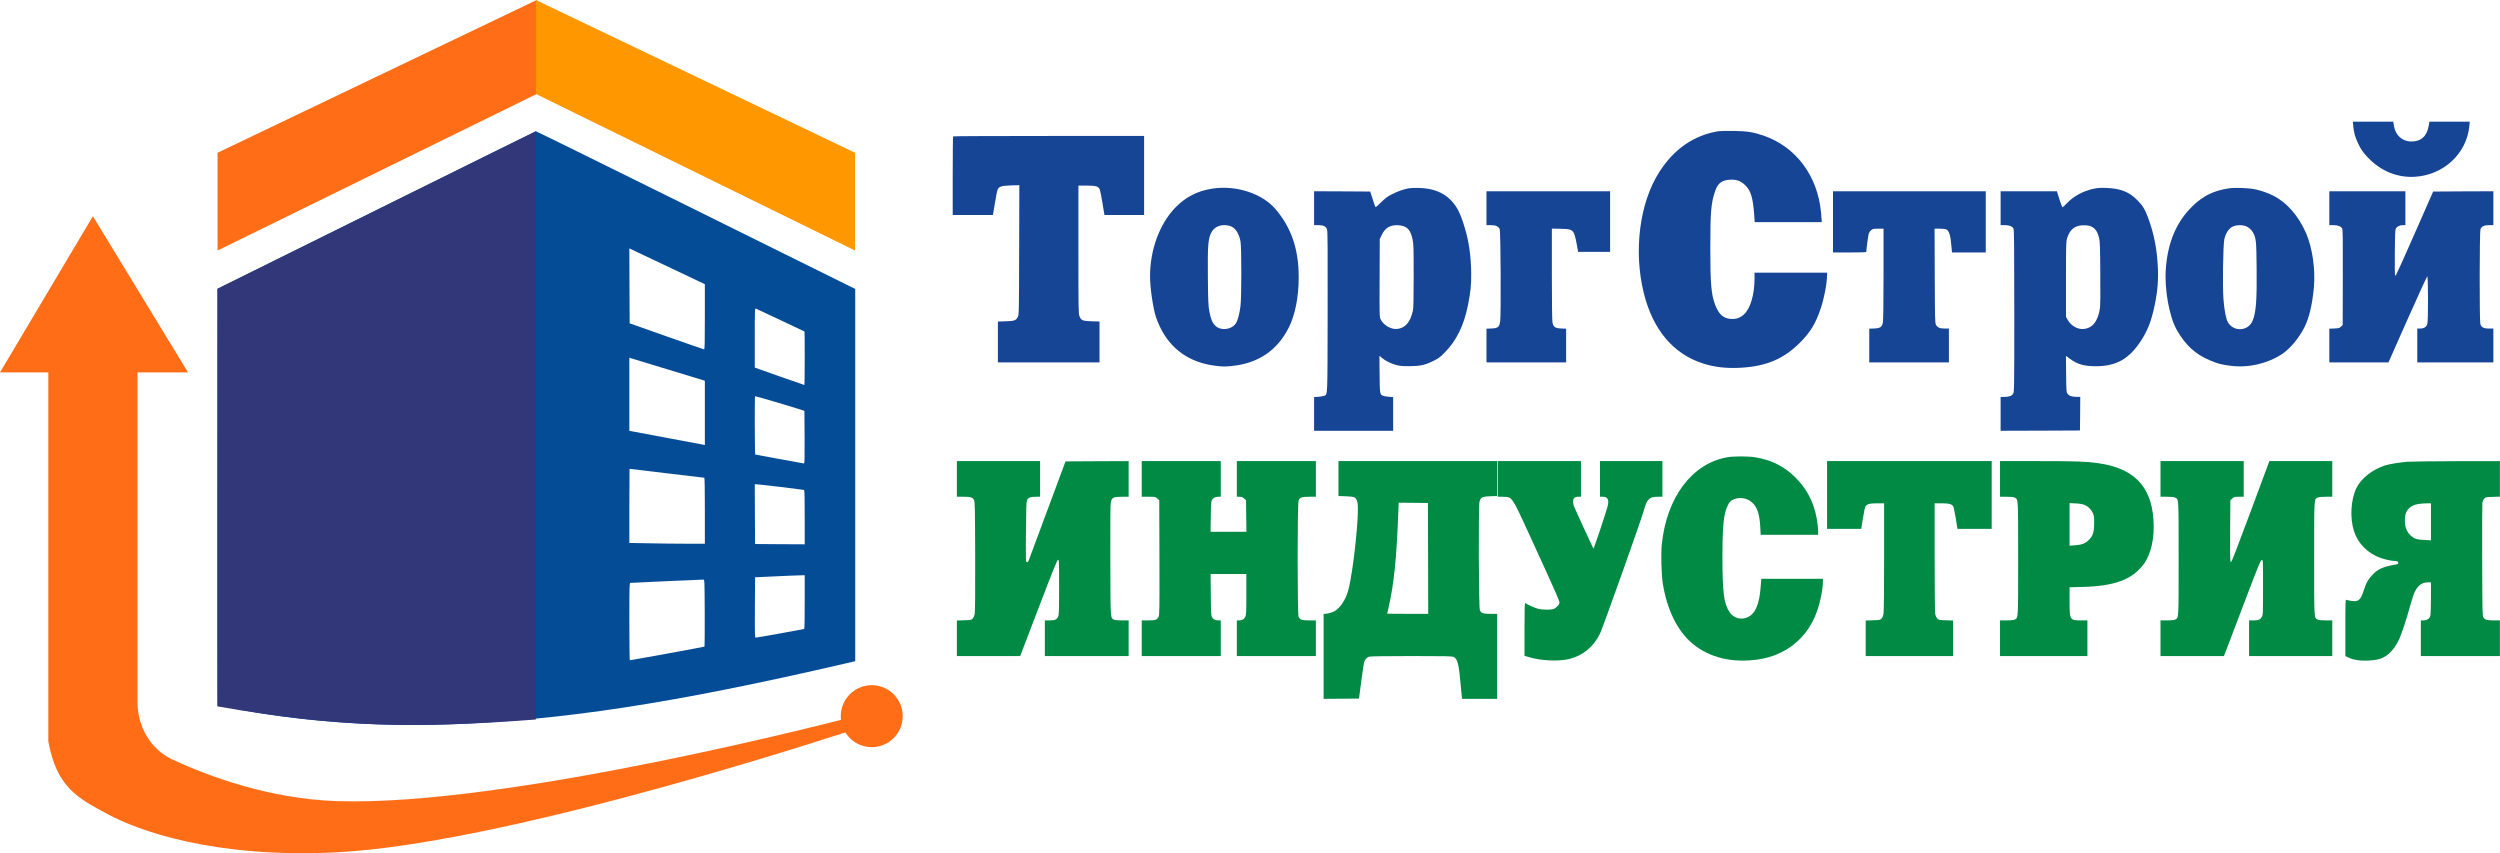 <svg width="5608" height="1914" viewBox="0 0 5608 1914" fill="none" xmlns="http://www.w3.org/2000/svg">
<path d="M5278.85 283.134C5280.05 296.734 5282.98 307.534 5289.12 320.6C5295.78 334.734 5300.85 342.2 5312.32 354.067C5340.85 383.8 5377.52 398.734 5416.45 396.6C5481.25 393 5533.38 344.6 5539.25 282.6L5540.18 273H5494.85H5449.65L5448.05 282.334C5444.05 305.934 5430.45 317.8 5408.32 317.4C5388.72 317.134 5373.65 303.4 5370.18 282.867L5368.58 273H5323.38H5278.05L5278.85 283.134Z" fill="#174596"/>
<path d="M3855.12 294.334C3800.32 303.001 3755.25 333.934 3722.05 385.934C3677.92 455.001 3664.05 562.734 3687.25 657.001C3707.52 739.134 3752.72 793.267 3819.12 815.001C3845.52 823.667 3873.38 826.867 3906.05 824.867C3962.85 821.401 4001.52 804.867 4037.78 768.467C4061.38 744.734 4073.12 725.534 4084.45 691.267C4092.45 667.267 4098.45 635.134 4098.45 616.334V611.667H4017.12H3935.78V623.934C3935.78 660.867 3926.58 692.201 3911.78 705.534C3902.98 713.267 3894.45 716.201 3882.32 715.401C3866.05 714.201 3855.78 705.134 3847.92 685.001C3838.58 660.867 3836.58 638.201 3836.58 556.334C3836.58 475.134 3838.18 455.267 3847.52 428.334C3853.92 409.667 3863.65 403.001 3885.12 403.001C3897.78 403.001 3907.12 407.267 3916.72 417.401C3927.52 428.734 3932.05 444.201 3934.72 478.467L3936.18 498.334H4011.38H4086.45V495.267C4086.45 493.667 4085.78 485.401 4084.98 477.001C4077.38 394.067 4028.32 328.734 3955.12 303.934C3932.85 296.334 3919.12 294.201 3889.78 293.667C3875.12 293.401 3859.52 293.667 3855.12 294.334Z" fill="#174596"/>
<path d="M844.45 471.134L488.45 647.534L488.05 1115C487.917 1372.07 488.05 1582.33 488.45 1582.33C488.983 1582.33 501.25 1584.73 516.05 1587.67C663.383 1617.4 834.317 1630.47 1001.78 1625C1256.58 1616.73 1512.32 1577.53 1896.85 1488.2L1918.45 1483.13V1065.67V648.2L1561.12 471.267C1364.58 373.934 1202.98 294.334 1202.18 294.467C1201.25 294.6 1040.32 374.067 844.45 471.134ZM1516.85 607L1581.12 637.534V710.6C1581.12 771.534 1580.85 783.667 1579.25 783.667C1578.32 783.667 1540.32 770.467 1494.98 754.467L1412.45 725.267L1412.05 641.267L1411.78 557.134L1432.05 566.867C1443.25 572.2 1481.38 590.2 1516.85 607ZM1751.12 718.334C1780.45 732.334 1804.45 743.667 1804.72 743.667C1804.98 743.667 1805.12 770.6 1805.12 803.667C1805.12 836.6 1804.85 863.667 1804.45 863.667C1804.05 863.667 1778.85 854.867 1748.45 844.2L1693.12 824.6V758.067C1693.12 694.2 1693.25 691.534 1695.52 692.2C1696.85 692.734 1721.92 704.467 1751.12 718.334ZM1496.72 828.334C1539.38 841.134 1575.92 852.334 1577.78 853L1581.12 854.334V926.334V998.334L1578.18 997.667C1576.45 997.267 1539.78 990.467 1496.45 982.334C1453.25 974.334 1416.45 967.4 1414.85 967L1411.78 966.334V884.334V802.467L1415.52 803.667C1417.52 804.334 1454.05 815.4 1496.72 828.334ZM1797.78 919.4L1804.45 921.667L1804.85 980.6C1805.12 1029.67 1804.85 1039.67 1803.38 1039.67C1802.32 1039.67 1777.52 1035.13 1748.32 1029.67C1719.12 1024.2 1694.72 1019.67 1694.18 1019.67C1692.98 1019.67 1692.72 889.8 1693.78 888.734C1694.45 888.2 1776.18 912.334 1797.78 919.4ZM1495.52 1061.67C1541.12 1067.13 1578.98 1071.67 1579.78 1071.67C1580.72 1071.67 1581.12 1095.53 1581.12 1145.67V1219.67H1541.52C1519.65 1219.67 1481.52 1219.27 1456.85 1218.73L1411.78 1217.93V1134.73C1411.78 1089.13 1412.05 1051.67 1412.18 1051.67C1412.45 1051.67 1449.92 1056.2 1495.52 1061.67ZM1751.12 1092.33C1778.98 1095.67 1802.58 1098.73 1803.52 1099C1804.72 1099.4 1805.12 1112.87 1805.12 1160.33V1221L1749.52 1220.73L1693.78 1220.33L1693.38 1153.27L1693.12 1086.33H1696.72C1698.85 1086.33 1723.25 1089 1751.12 1092.33ZM1805.12 1350.2C1805.12 1383.27 1804.72 1410.47 1804.05 1410.87C1802.85 1411.53 1698.45 1430.33 1695.25 1430.33C1693.25 1430.33 1693.12 1424.87 1693.38 1362.6L1693.78 1295L1739.12 1292.87C1764.05 1291.67 1789.12 1290.6 1794.85 1290.6L1805.12 1290.33V1350.2ZM1580.85 1374.87C1580.98 1415.93 1580.72 1449.93 1580.18 1450.47C1579.25 1451.27 1416.32 1481 1412.85 1481C1412.18 1481 1411.78 1441.93 1411.78 1394.33C1411.78 1312.73 1411.92 1307.67 1414.18 1307.53C1415.38 1307.53 1452.18 1305.8 1495.78 1303.67C1539.38 1301.67 1576.32 1300.07 1577.78 1300.2C1580.45 1300.33 1580.45 1301.4 1580.85 1374.87Z" fill="#054C97"/>
<path d="M1202 1614V294.5L487.5 648V1584.5C763.5 1633 936.5 1634 1202 1614Z" fill="#313779"/>
<path d="M2138.05 305.933C2137.52 306.333 2137.12 346.333 2137.12 394.6V482.333H2182.18H2227.38L2231.78 455.933C2234.05 441.533 2236.85 427.667 2237.92 425.267C2240.72 418.467 2246.58 416.6 2268.18 415.933L2286.58 415.4L2286.18 560.467C2285.78 702.6 2285.78 705.8 2283.12 711C2279.25 718.867 2275.25 720.2 2255.52 720.733L2238.45 721.267V767.133V813H2352.45H2466.45V767.133V721.267L2449.52 720.733C2428.72 720.2 2425.12 718.733 2421.52 709.4C2419.25 703.267 2419.12 695.667 2419.12 559.667V416.333H2437.78C2458.98 416.467 2464.05 417.933 2467.12 425.4C2468.05 427.8 2470.85 441.533 2473.12 455.933L2477.52 482.333H2522.05H2566.45V393.667V305H2352.72C2235.12 305 2138.45 305.4 2138.05 305.933Z" fill="#174596"/>
<path d="M2719.38 423.134C2686.58 428.2 2660.05 441.667 2637.52 464.6C2601.52 501.267 2579.78 559.667 2579.78 619.8C2579.78 645.534 2586.45 690.867 2593.12 711.667C2594.72 716.467 2598.58 725.8 2601.65 732.467C2625.65 783.267 2668.32 813.4 2726.18 820.467C2742.98 822.6 2747.52 822.6 2762.05 821.134C2822.18 815.267 2864.85 786.6 2890.98 734.867C2905.25 706.734 2913.25 666.067 2913.25 622.334C2913.38 559.267 2896.85 510.867 2861.38 469.267C2831.12 433.8 2772.58 414.867 2719.38 423.134ZM2757.78 506.467C2770.18 509.534 2778.98 522.067 2782.72 541.667C2785.12 554.867 2785.12 666.734 2782.72 686.2C2780.32 705.134 2776.45 719.4 2772.05 725.667C2762.45 739.534 2739.52 742.467 2726.98 731.4C2720.05 725.267 2716.05 716.2 2712.98 699.267C2710.45 685.934 2710.05 677.8 2709.52 623.4C2708.72 546.334 2710.05 532.334 2719.38 518.067C2726.85 507 2741.78 502.467 2757.78 506.467Z" fill="#174596"/>
<path d="M3160.72 422.334C3144.05 425.267 3124.05 433.534 3110.58 442.734C3107.38 445.001 3100.58 451.001 3095.65 456.201C3090.58 461.267 3086.05 465.001 3085.52 464.467C3084.85 463.934 3082.05 455.934 3079.12 446.601L3073.65 429.667L3010.72 429.267L2947.78 429.001V467.001V505.001H2956.85C2968.72 505.001 2974.58 507.801 2976.85 514.867C2978.18 518.867 2978.45 557.801 2978.18 700.201C2977.78 895.934 2978.18 884.067 2970.58 887.801C2968.58 888.601 2962.72 889.667 2957.52 890.067L2947.78 890.734V928.467V966.334H3036.45H3125.12V928.467V890.734L3115.52 890.067C3110.18 889.667 3104.32 888.601 3102.32 887.801C3095.25 884.467 3095.12 883.534 3094.72 839.134L3094.32 798.067L3099.78 802.734C3107.65 809.401 3119.38 815.267 3131.38 818.601C3139.92 821.001 3145.38 821.401 3161.78 821.401C3185.78 821.267 3196.58 819.001 3215.78 809.401C3226.45 804.201 3230.32 801.401 3240.45 791.134C3266.98 764.601 3283.92 729.934 3292.98 684.334C3298.98 653.401 3300.32 641.001 3300.18 614.334C3300.05 576.467 3295.25 542.067 3285.78 510.867C3275.38 476.867 3268.32 463.001 3253.65 448.201C3236.72 431.134 3213.78 422.467 3183.12 421.534C3174.32 421.401 3164.18 421.667 3160.72 422.334ZM3147.25 507.001C3158.85 510.467 3164.72 518.734 3168.72 537.134C3170.85 547.134 3171.12 555.667 3171.12 619.001C3171.12 673.934 3170.72 691.401 3169.25 697.667C3163.52 723.001 3152.05 736.067 3133.92 737.934C3120.45 739.267 3103.38 729.401 3097.12 716.467C3094.45 710.734 3094.45 709.401 3094.72 623.534L3095.12 536.334L3099.25 527.534C3106.72 511.934 3116.72 505.267 3133.25 505.134C3137.25 505.001 3143.65 505.934 3147.25 507.001Z" fill="#174596"/>
<path d="M4695.78 423.534C4672.32 428.601 4650.85 440.467 4636.05 456.334C4631.52 461.134 4627.25 465.001 4626.58 465.001C4625.92 465.001 4622.72 456.867 4619.65 447.001L4614.05 429.001H4550.85H4487.78V467.001V505.001H4496.85C4507.12 505.001 4514.18 507.801 4516.72 513.001C4518.05 515.667 4518.45 555.401 4518.45 697.667C4518.45 875.001 4518.32 879.134 4515.78 883.267C4512.85 888.201 4506.85 890.334 4495.52 890.334H4487.78V928.334V966.334L4576.85 966.067L4665.78 965.667L4666.18 927.934L4666.45 890.334L4658.18 890.201C4647.65 890.201 4641.52 888.067 4637.92 883.267C4635.25 879.667 4635.12 877.667 4634.72 838.867L4634.32 798.201L4642.72 804.467C4660.05 817.267 4674.58 821.534 4701.78 821.534C4747.65 821.401 4776.45 805.001 4803.12 763.667C4815.92 743.934 4824.32 723.801 4830.45 697.667C4838.72 662.867 4841.78 635.134 4840.72 605.001C4839.12 560.601 4832.18 524.467 4818.32 487.667C4811.12 468.601 4806.32 460.867 4793.78 448.334C4775.78 430.201 4756.05 422.601 4724.45 421.534C4710.85 421.134 4704.72 421.534 4695.78 423.534ZM4693.52 509.401C4701.12 513.934 4705.78 521.401 4708.72 533.801C4710.58 541.534 4710.98 554.201 4711.38 612.734C4711.78 659.267 4711.52 685.667 4710.45 692.067C4706.18 720.601 4694.05 735.934 4674.32 737.934C4660.72 739.267 4645.92 731.001 4638.45 717.801L4634.45 711.001V626.867C4634.45 545.934 4634.58 542.201 4637.12 533.801C4643.38 513.667 4655.92 504.601 4676.58 505.401C4685.38 505.801 4688.45 506.467 4693.52 509.401Z" fill="#174596"/>
<path d="M5001.12 422.334C4966.45 427.134 4941.92 439.134 4917.65 463C4882.18 497.8 4862.85 543.4 4858.45 602.2C4854.85 648.734 4866.05 710.734 4883.38 740.867C4902.85 774.6 4924.58 794.6 4956.98 808.2C4974.45 815.667 4982.72 817.8 5003.12 820.467C5043.12 825.8 5086.32 815.934 5119.65 793.8C5137.38 781.934 5157.38 757.934 5169.52 733.667C5180.05 712.6 5186.98 683 5190.58 644.334C5194.18 604.734 5187.12 555.667 5173.25 523.667C5156.05 484.067 5129.92 454.2 5099.12 438.734C5088.18 433.134 5073.25 427.934 5059.78 424.867C5046.72 421.8 5014.72 420.467 5001.12 422.334ZM5037.25 507C5044.05 509.534 5050.98 515.667 5054.58 522.6C5060.85 534.867 5061.52 541 5062.05 601.667C5062.85 673.934 5060.72 701.667 5052.85 719.934C5042.98 743.134 5010.58 744.867 4997.78 723.134C4993.38 715.667 4989.52 695.934 4987.65 670.867C4985.38 642.334 4986.85 548.734 4989.65 536.467C4993.12 521.4 5000.72 510.867 5011.12 507.134C5018.18 504.6 5030.05 504.467 5037.25 507Z" fill="#174596"/>
<path d="M3334.45 467V505H3344.18C3355.12 505 3361.38 507.8 3364.18 514.067C3366.32 518.733 3367.25 705.533 3365.25 719.933C3363.38 733.8 3360.58 736.2 3345.78 736.867L3334.45 737.267V775.133V813H3423.78H3513.12V775.133V737.267L3501.92 736.867C3488.32 736.2 3484.72 733.8 3482.58 723.4C3481.65 719.133 3481.12 681.533 3481.12 614.867V512.733L3500.98 513.267C3522.85 513.667 3525.78 514.733 3530.72 523.133C3532.58 526.467 3536.32 542.733 3539.12 559.933L3539.92 565H3575.78H3611.78V497V429H3473.12H3334.45V467Z" fill="#174596"/>
<path d="M4111.78 497.667V566.333H4149.12C4169.65 566.333 4186.45 565.933 4186.45 565.267C4186.58 559.933 4190.85 527.4 4191.92 524.067C4192.72 521.667 4195.12 518.2 4197.25 516.333C4200.98 513.267 4202.45 513 4213.25 513H4225.12V615C4225.12 681.533 4224.58 719.133 4223.65 723.4C4221.52 733.8 4217.92 736.2 4204.32 736.867L4193.12 737.267V775.133V813H4282.45H4371.78V775V737H4362.45C4351.38 737 4346.18 734.733 4342.85 728.6C4340.58 724.6 4340.45 716.733 4340.05 618.6L4339.65 513H4350.98C4357.25 513 4363.92 513.667 4365.78 514.6C4372.45 517.667 4375.52 527.933 4377.78 555.933L4378.72 566.333H4416.58H4454.45V497.667V429H4283.12H4111.78V497.667Z" fill="#174596"/>
<path d="M5225.12 467V505H5234.18C5244.45 505 5251.52 507.8 5254.05 513C5255.38 515.667 5255.65 539.267 5255.38 622.6L5255.12 729L5251.38 732.6C5248.05 735.933 5246.72 736.333 5236.45 736.867L5225.12 737.267V775.133V813H5291.52H5357.78L5400.45 716.733C5424.05 663.8 5443.92 620.333 5444.85 619.933C5446.98 619.267 5447.12 719.133 5444.98 726.733C5443.25 733.267 5437.38 737 5428.85 737H5422.45V775V813H5507.78H5593.12V775V737H5583.52C5571.25 737 5565.92 734.2 5563.92 726.733C5561.78 719.133 5562.05 520.6 5564.18 514.333C5566.45 507.933 5572.58 505 5584.18 505H5593.12V467V429L5525.52 429.267L5458.05 429.667L5417.12 522.733C5394.58 573.933 5375.38 616.6 5374.58 617.4C5373.65 618.333 5372.98 618.2 5372.45 616.733C5372.05 615.667 5371.78 592.6 5372.05 565.533C5372.32 526.867 5372.85 515.533 5374.32 512.733C5376.58 508.2 5383.25 505 5390.32 505H5395.78V467V429H5310.45H5225.12V467Z" fill="#174596"/>
<path d="M3874.05 1025.8C3795.12 1040.07 3738.45 1115.93 3727.65 1221.67C3725.65 1241.8 3726.85 1288.47 3729.78 1307.67C3738.98 1366.87 3762.72 1415.4 3796.18 1443.4C3834.58 1475.67 3887.12 1488.07 3945.78 1479C4005.52 1469.67 4051.52 1433.13 4073.52 1377.53C4082.18 1355.8 4088.98 1324.2 4089.12 1305.27V1298.33H4020.05H3950.98L3949.38 1317.93C3946.32 1356.33 3937.52 1376.6 3920.45 1384.47C3906.05 1391.27 3889.25 1386.87 3880.32 1373.93C3867.12 1354.87 3863.78 1329.8 3863.78 1250.33C3863.78 1177.93 3866.58 1151.67 3876.05 1133.13C3879.65 1126.07 3881.52 1123.93 3886.45 1121.4C3900.72 1114.07 3918.45 1116.47 3930.18 1127C3941.92 1137.53 3947.38 1154.2 3948.72 1183.93L3949.52 1199.67H4013.92H4078.45V1190.47C4078.45 1177.93 4074.18 1153.67 4069.25 1138.87C4060.72 1112.6 4047.25 1090.87 4027.25 1070.87C4002.05 1045.8 3973.78 1031.67 3936.45 1025.67C3921.38 1023.13 3888.05 1023.27 3874.05 1025.8Z" fill="#008A44"/>
<path d="M2146.45 1074.33V1114.33H2161.12C2177.52 1114.33 2181.65 1115.53 2184.85 1121.53C2186.98 1125.27 2187.12 1136.47 2187.52 1247.53C2187.78 1327.67 2187.38 1371.8 2186.45 1376.73C2185.52 1381.67 2183.92 1385.4 2181.78 1387.67C2178.58 1390.73 2177.38 1391 2162.45 1391.4L2146.45 1391.93V1431.8V1471.67H2217.52H2288.45L2329.78 1363.67C2363.12 1276.47 2371.52 1255.67 2373.38 1255.67C2375.65 1255.67 2375.78 1259.13 2375.78 1317.27C2375.78 1373.4 2375.52 1379.4 2373.38 1383.67C2370.32 1389.93 2366.32 1391.67 2354.18 1391.67H2343.78V1431.67V1471.67H2437.78H2531.78V1431.67V1391.67H2517.12C2506.85 1391.67 2501.12 1391.13 2498.58 1389.8C2490.85 1385.67 2491.12 1391.27 2490.72 1257C2490.45 1167.8 2490.72 1131.67 2491.78 1126.6C2494.05 1116.07 2497.52 1114.33 2516.85 1114.33H2531.78V1074.33V1034.33L2460.98 1034.6L2390.18 1035L2350.32 1142.33C2328.45 1201.4 2309.52 1252.2 2308.32 1255.27C2306.85 1259.4 2305.52 1261 2303.65 1261C2300.98 1261 2300.98 1259.93 2301.38 1193.93C2301.78 1142.33 2302.32 1125.93 2303.65 1122.6C2306.18 1116.47 2311.12 1114.33 2323.12 1114.33H2333.12V1074.33V1034.33H2239.78H2146.45V1074.33Z" fill="#008A44"/>
<path d="M2561.12 1074.33V1114.33H2576.45C2591.52 1114.33 2591.78 1114.47 2596.05 1118.2L2600.45 1122.07L2600.85 1250.6C2601.12 1370.87 2600.98 1379.27 2598.85 1383.67C2595.38 1390.47 2591.78 1391.67 2575.52 1391.67H2561.12V1431.67V1471.67H2649.78H2738.45V1431.67V1391.67H2733.12C2726.05 1391.67 2721.38 1389.27 2718.72 1384.47C2716.72 1380.87 2716.45 1374.33 2716.05 1333.93L2715.65 1287.67H2755.65H2795.78V1333.27C2795.78 1374.2 2795.52 1379.53 2793.38 1383.67C2790.72 1389.13 2786.32 1391.67 2779.52 1391.67H2774.45V1431.67V1471.67H2863.12H2951.78V1431.67V1391.67H2937.12C2920.18 1391.67 2915.78 1390.2 2912.98 1383.4C2910.18 1376.87 2910.18 1129.13 2912.98 1122.6C2915.78 1115.8 2920.18 1114.33 2937.12 1114.33H2951.78V1074.33V1034.33H2863.12H2774.45V1074.33V1114.33H2780.45C2785.12 1114.33 2787.38 1115.13 2790.72 1118.2L2795.12 1122.07L2795.52 1157.53L2795.92 1193H2755.78H2715.52L2716.05 1159.27C2716.32 1130.87 2716.85 1125 2718.72 1121.53C2721.38 1116.73 2726.05 1114.33 2733.12 1114.33H2738.45V1074.33V1034.33H2649.78H2561.12V1074.33Z" fill="#008A44"/>
<path d="M3002.45 1073.53V1112.73L3018.85 1113.27C3028.05 1113.53 3036.45 1114.47 3038.05 1115.4C3045.78 1119.67 3047.25 1130.07 3045.25 1165C3041.78 1222.73 3031.38 1301.13 3023.65 1327C3019.38 1341.27 3012.18 1354.07 3003.12 1363.27C2996.18 1370.2 2993.52 1371.8 2985.92 1374.2C2980.85 1375.8 2975.12 1377 2972.98 1377H2969.12V1472.33V1567.67L3008.72 1567.4L3048.45 1567L3053.52 1529C3056.32 1508.07 3059.12 1488.87 3059.78 1486.2C3061.65 1479.27 3065.78 1474.6 3071.52 1473C3074.72 1472.2 3108.85 1471.67 3166.18 1471.67C3240.72 1471.67 3256.58 1471.93 3260.45 1473.53C3269.38 1477.27 3272.72 1489.67 3276.45 1535C3277.65 1548.87 3278.85 1561.93 3279.25 1563.93L3280.05 1567.67H3319.25H3358.45V1472.33V1377H3343.78C3326.85 1377 3322.45 1375.53 3319.65 1368.73C3316.98 1362.47 3316.32 1135.67 3318.72 1125.8C3321.38 1115.53 3324.72 1113.8 3343.25 1113.13L3358.45 1112.73V1073.53V1034.33H3180.45H3002.45V1073.53ZM3203.52 1252.6L3203.78 1377H3157.78C3132.45 1377 3111.78 1376.73 3111.78 1376.47C3111.78 1376.2 3113.25 1369.67 3114.98 1362.07C3126.72 1311.53 3132.85 1251.93 3136.58 1151.93L3137.52 1127.67L3170.32 1127.93L3203.12 1128.33L3203.52 1252.6Z" fill="#008A44"/>
<path d="M3359.78 1074.33V1114.33H3370.32C3384.98 1114.33 3388.05 1115.67 3394.58 1125.4C3401.52 1135.8 3404.45 1141.93 3456.45 1255.67C3492.98 1335.67 3499.12 1350.2 3498.18 1353C3496.45 1357.67 3490.58 1363.67 3485.52 1365.8C3479.65 1368.33 3460.18 1368.2 3449.92 1365.53C3442.45 1363.53 3425.38 1355.93 3421.52 1352.73C3420.18 1351.67 3419.78 1363.53 3419.78 1411.27V1471.27L3429.52 1474.07C3456.85 1482.2 3496.45 1484.07 3519.12 1478.47C3550.58 1470.87 3574.18 1451.53 3588.98 1421.67C3594.98 1409.67 3679.92 1171.13 3686.98 1146.6C3692.05 1129 3694.05 1124.33 3698.72 1120.07C3703.38 1115.67 3708.32 1114.33 3719.25 1114.33H3729.12V1074.33V1034.33H3659.12H3589.12V1074.33V1114.33H3594.98C3606.85 1114.33 3610.05 1120.87 3605.92 1136.73C3601.38 1153.53 3575.25 1231.67 3574.32 1230.73C3573.38 1229.67 3532.58 1140.73 3530.32 1134.6C3529.52 1132.73 3528.98 1128.47 3528.85 1125.13C3528.72 1117.53 3532.18 1114.33 3540.58 1114.33H3546.45V1074.33V1034.33H3453.12H3359.78V1074.33Z" fill="#008A44"/>
<path d="M4098.45 1110.33V1186.33H4136.85H4175.12L4178.85 1163.4C4180.85 1150.73 4183.25 1138.87 4184.18 1137C4187.12 1130.87 4193.38 1129 4210.85 1129H4226.45V1248.6C4226.45 1320.07 4225.92 1371.53 4225.12 1376.33C4224.18 1381.8 4222.85 1385.27 4220.45 1387.67C4217.25 1390.87 4216.18 1391 4201.12 1391.4L4185.12 1391.93V1431.8V1471.67H4283.12H4381.12V1431.8V1391.93L4365.12 1391.4C4350.18 1391 4348.98 1390.73 4345.78 1387.67C4343.78 1385.53 4342.05 1381.67 4341.12 1377.13C4340.32 1372.6 4339.78 1325.93 4339.78 1249.53V1129H4355.52C4372.58 1129 4378.98 1130.87 4381.92 1136.73C4382.72 1138.47 4385.12 1150.33 4387.25 1163.13L4390.98 1186.33H4429.38H4467.78V1110.33V1034.33H4283.12H4098.45V1110.33Z" fill="#008A44"/>
<path d="M4486.45 1074.33V1114.33H4501.12C4511.52 1114.33 4516.98 1114.87 4519.65 1116.33C4527.38 1120.2 4527.12 1115.8 4527.12 1253C4527.12 1390.2 4527.38 1385.8 4519.65 1389.67C4516.98 1391.13 4511.52 1391.67 4501.12 1391.67H4486.45V1431.67V1471.67H4584.45H4682.45V1431.67V1391.67H4668.18C4642.98 1391.67 4642.45 1390.87 4642.45 1348.2V1317.4L4672.18 1316.6C4742.58 1314.73 4781.92 1300.47 4807.38 1267.27C4825.52 1243.8 4833.92 1205.93 4830.45 1163.13C4824.72 1089.8 4785.92 1050.6 4707.65 1039.13C4680.45 1035.13 4658.18 1034.33 4572.98 1034.33H4486.45V1074.33ZM4676.85 1133C4684.72 1136.47 4690.85 1142.73 4694.98 1151.53C4697.25 1156.73 4697.65 1160.2 4697.65 1173.67C4697.65 1193.67 4694.72 1202.47 4685.12 1211.8C4677.52 1219.27 4669.78 1222.07 4654.18 1223.27L4642.45 1224.07V1176.33V1128.6L4656.18 1129.27C4666.32 1129.8 4671.52 1130.73 4676.85 1133Z" fill="#008A44"/>
<path d="M4846.45 1074.33V1114.33H4861.12C4871.52 1114.33 4876.98 1114.87 4879.65 1116.33C4887.38 1120.2 4887.12 1115.8 4887.12 1253C4887.12 1390.2 4887.38 1385.8 4879.65 1389.67C4876.98 1391.13 4871.52 1391.67 4861.12 1391.67H4846.45V1431.67V1471.67H4917.65H4988.72L4999.38 1443.93C5005.12 1428.73 5023.65 1380.2 5040.45 1335.93C5067.65 1264.73 5071.38 1255.67 5073.78 1255.93C5076.45 1256.33 5076.45 1257.4 5076.45 1317.67C5076.45 1377.13 5076.32 1379.13 5073.65 1383.67C5070.05 1390.07 5066.18 1391.67 5054.85 1391.67H5045.12V1431.67V1471.67H5138.45H5231.78V1431.67V1391.67H5217.12C5206.72 1391.67 5201.25 1391.13 5198.58 1389.67C5190.85 1385.8 5191.12 1390.2 5191.12 1253C5191.12 1115.8 5190.85 1120.2 5198.58 1116.33C5201.25 1114.87 5206.72 1114.33 5217.12 1114.33H5231.78V1074.33V1034.33H5161.25H5090.72L5088.58 1039.93C5087.38 1043.13 5068.45 1093.93 5046.58 1153C5017.78 1230.47 5006.18 1260.47 5004.58 1260.73C5002.58 1261.13 5002.45 1255.67 5002.72 1191.67L5003.12 1122.07L5007.52 1118.2C5011.52 1114.6 5012.58 1114.33 5022.45 1114.33H5033.12V1074.33V1034.33H4939.78H4846.45V1074.33Z" fill="#008A44"/>
<path d="M5400.45 1035.8C5381.38 1037.4 5360.72 1040.87 5350.58 1043.93C5322.45 1052.6 5296.18 1073.27 5285.92 1094.73C5273.25 1120.87 5270.98 1161.67 5280.45 1191.53C5289.38 1219.4 5311.52 1241.67 5340.72 1251.8C5350.45 1255.13 5365.25 1258.33 5371.12 1258.33C5377.25 1258.33 5379.78 1259.53 5379.78 1262.47C5379.78 1265.4 5380.45 1265.27 5364.45 1268.2C5345.25 1271.93 5334.05 1277.27 5323.65 1287.53C5312.98 1298.33 5307.78 1307.13 5302.32 1324.33C5295.38 1346.33 5290.18 1350.6 5274.45 1347.93C5269.52 1347.13 5264.58 1346.07 5263.38 1345.53C5261.25 1344.73 5261.12 1349.53 5261.12 1408.2V1471.8L5269.52 1475.67C5283.65 1482.33 5308.85 1483.93 5332.45 1479.53C5352.72 1475.8 5369.38 1460.33 5381.78 1433.93C5387.12 1422.6 5398.58 1387.93 5406.98 1357.27C5410.32 1345.4 5414.58 1332.2 5416.58 1328.2C5423.65 1313.27 5432.98 1306.47 5446.18 1306.33H5453.12V1341.27C5453.12 1361.8 5452.45 1378.47 5451.65 1381.4C5449.92 1387.8 5444.05 1391.67 5436.18 1391.67H5430.45V1431.67V1471.67H5519.12H5607.78V1431.67V1391.67H5593.78C5578.72 1391.67 5574.45 1390.47 5570.85 1385.13C5568.58 1381.93 5568.45 1373.53 5568.05 1257.67C5567.78 1189.4 5568.05 1131.13 5568.45 1127.93C5568.98 1124.87 5570.72 1120.6 5572.45 1118.6C5575.52 1115.13 5576.05 1115 5591.65 1114.6L5607.78 1114.07V1074.2V1034.33L5510.85 1034.47C5457.38 1034.6 5407.78 1035.27 5400.45 1035.8ZM5453.12 1170.47V1212.07L5438.85 1211.27C5421.52 1210.47 5416.05 1208.73 5408.45 1202.07C5400.32 1194.87 5395.52 1184.6 5394.72 1172.47C5393.78 1158.07 5396.32 1148.47 5402.72 1141.53C5410.58 1132.87 5421.78 1129.53 5443.52 1129.13L5453.12 1129V1170.47Z" fill="#008A44"/>
<path d="M488 342.683L1204 0V210.75L488 562V342.683Z" fill="#FF6D17"/>
<path d="M1918 342.683L1202 0V210.75L1918 562V342.683Z" fill="#FF9700"/>
<path d="M0 835.364H108.352V1662.89C127.156 1766.6 174.961 1790.51 241.708 1826.4C308.455 1862.28 477.683 1925.76 754 1912C1151.77 1892.19 1932 1631.19 1932 1631.19L1907 1609.5C1907 1609.5 1141.45 1810.68 754 1797C603.099 1791.67 468.068 1741.43 387.205 1703.99C336.99 1680.75 308.387 1629.24 308.387 1573.9V835.364H421.739L208.369 485L0 835.364Z" fill="#FF6D17"/>
<circle cx="1955.5" cy="1606.5" r="69.5" fill="#FF6D17"/>
</svg>
